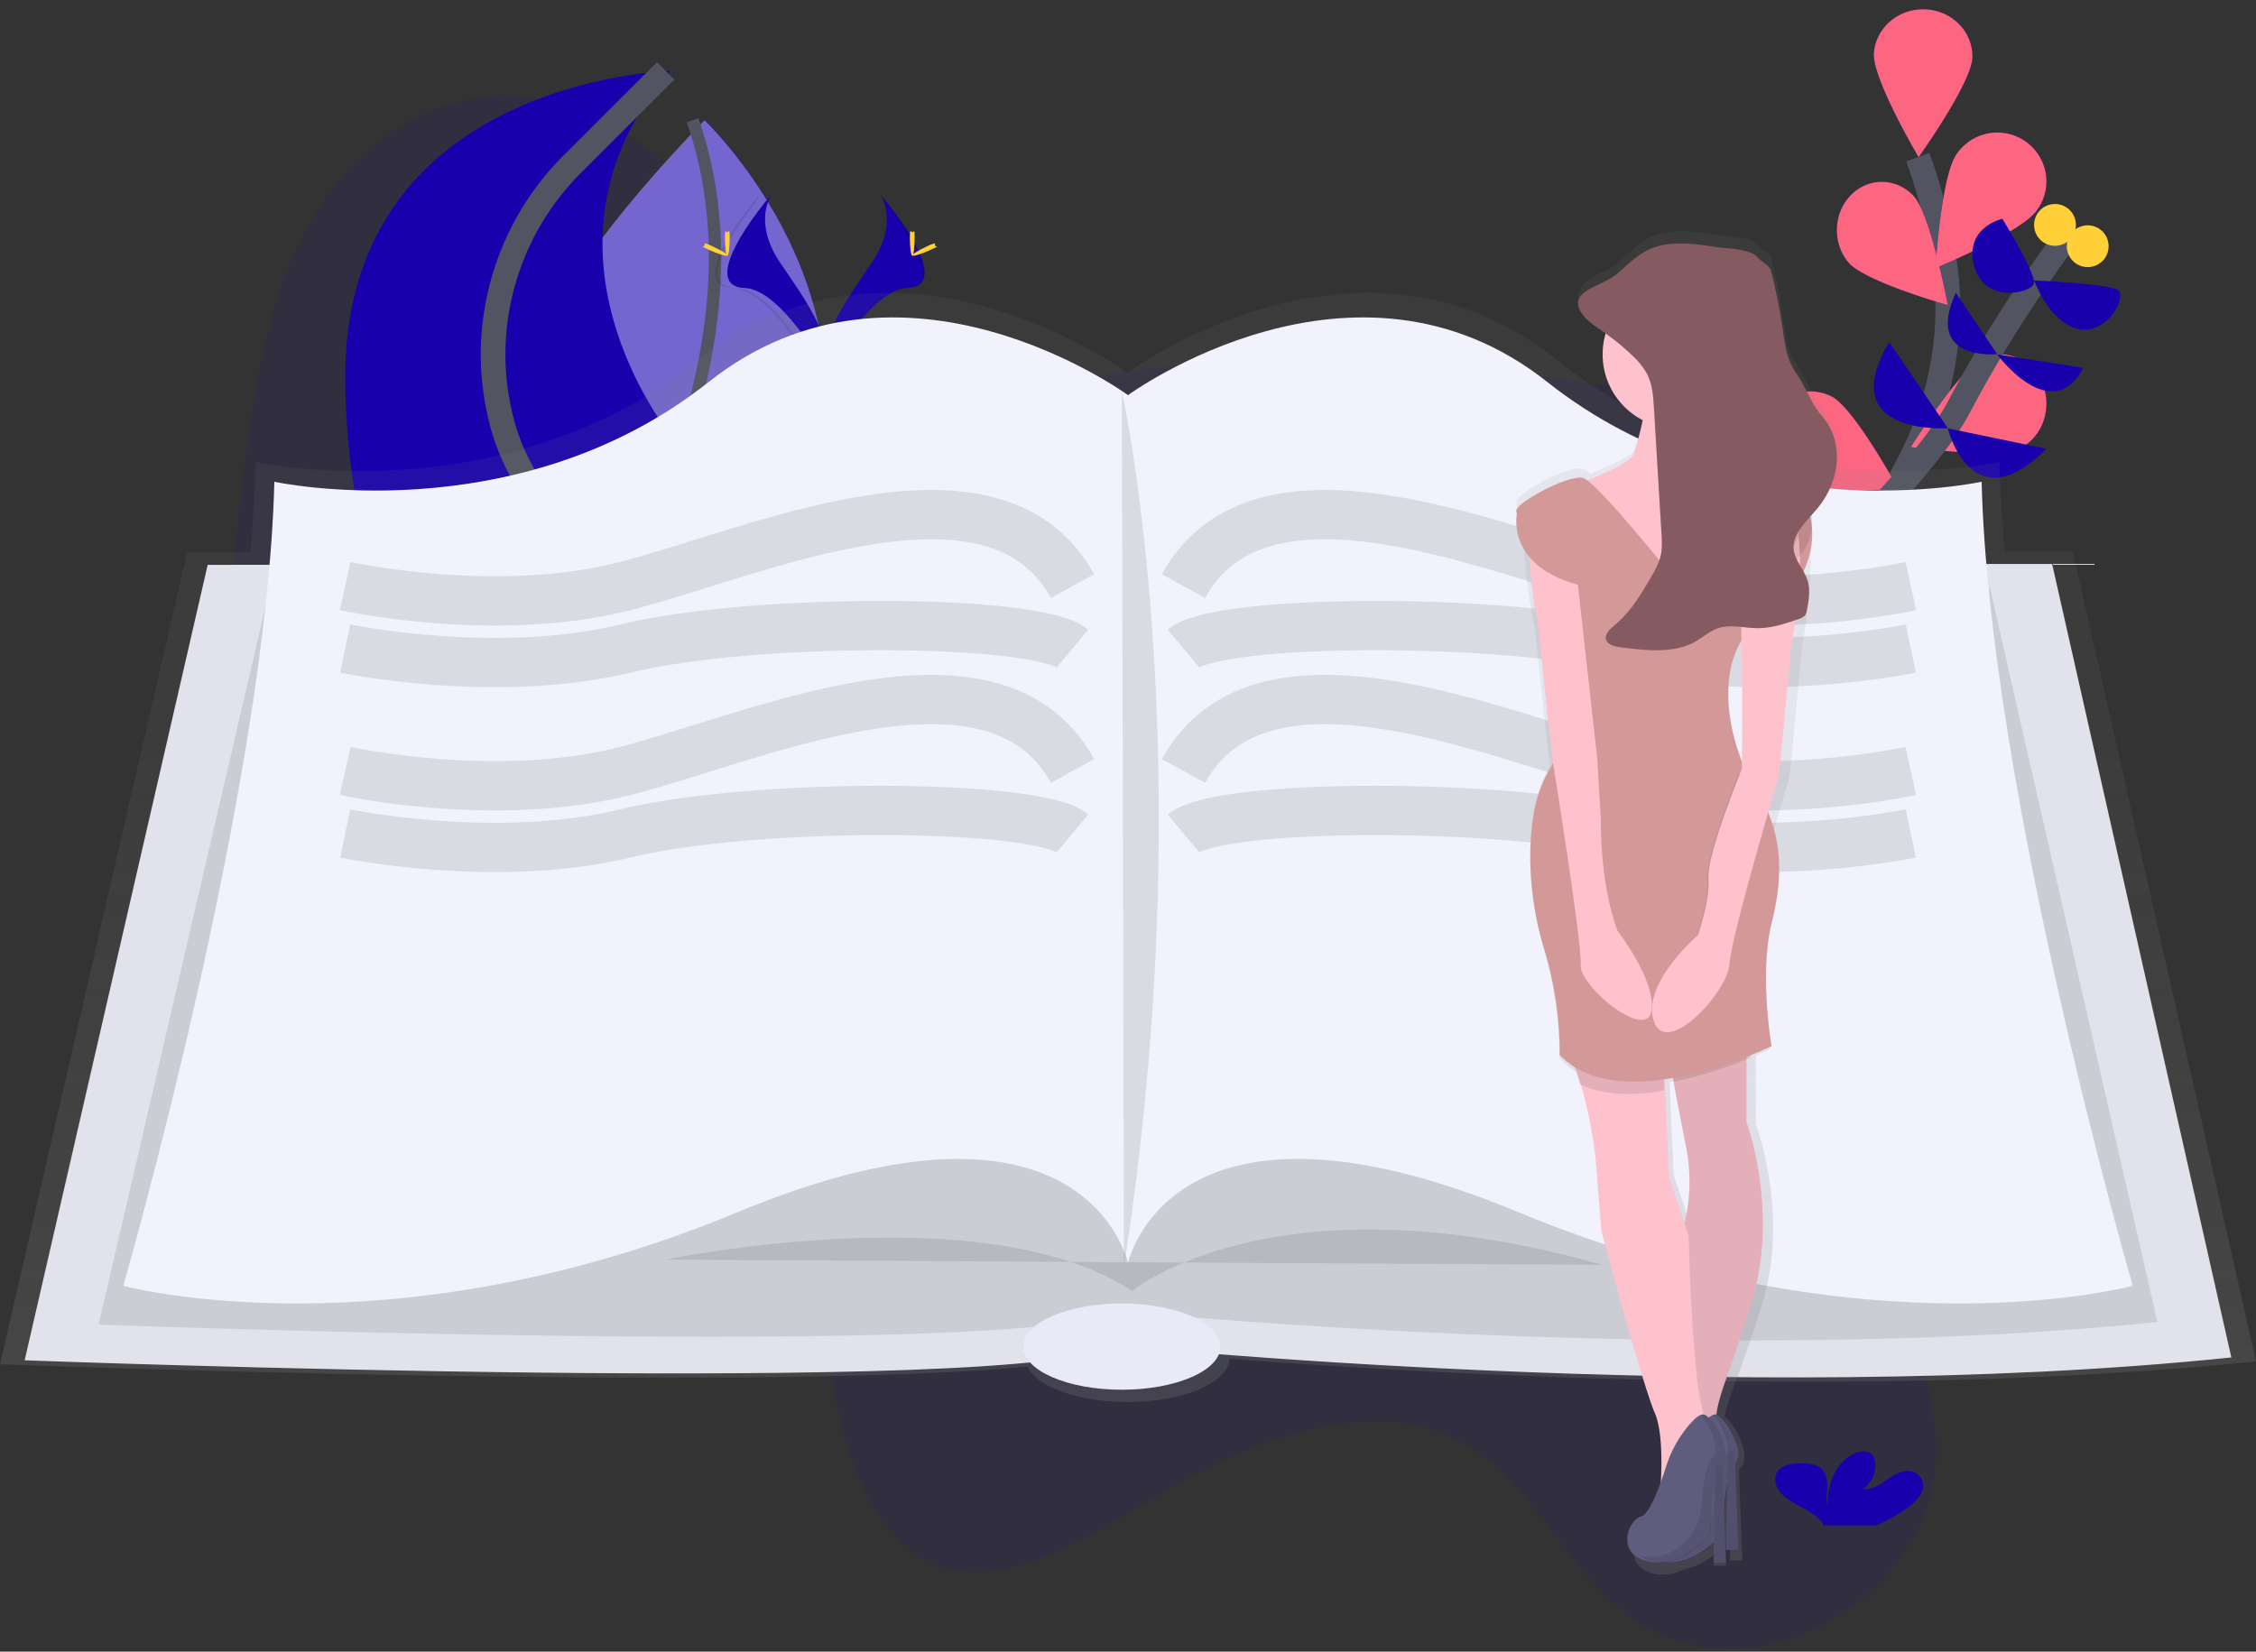 <svg width="183" height="134" xmlns="http://www.w3.org/2000/svg"><rect width="100%" height="100%" fill="#333333" stroke="none"/><defs><linearGradient x1="50%" y1="99.998%" x2="50%" y2=".005%" id="a"><stop stop-color="gray" stop-opacity=".25" offset="0%"/><stop stop-color="gray" stop-opacity=".12" offset="54%"/><stop stop-color="gray" stop-opacity=".1" offset="100%"/></linearGradient><linearGradient x1="49.999%" y1="100.014%" x2="49.999%" y2=".006%" id="b"><stop stop-color="gray" stop-opacity=".25" offset="0%"/><stop stop-color="gray" stop-opacity=".12" offset="54%"/><stop stop-color="gray" stop-opacity=".1" offset="100%"/></linearGradient></defs><g fill="none" fill-rule="evenodd"><path d="M158.016 77.108c-5.802 9.495-4.776 22.391-2.29 32.56.832 3.406 1.793 6.996 1.053 10.812-.905 4.665-4.148 8.342-7.424 10.446-5.972 3.84-12.771 3.761-17.695-.202-4.263-3.426-7.053-9.419-11.4-12.659-7.285-5.422-17.317-2.073-26.044 3.065-6.175 3.633-12.97 8.232-18.649 5.67-3.995-1.803-6.466-6.928-7.61-12.512-.552-2.696-.879-5.64-2.16-7.692-.762-1.22-1.814-2.033-2.905-2.699-9.955-6.073-23.48-.902-33.075-7.786-6.482-4.65-10.138-14.29-11.307-24.613-1.169-10.323-.134-21.38 1.155-32.268.923-7.737 2.161-16.021 6.184-22.329 4.253-6.672 10.93-9.672 16.719-9.075 5.788.598 10.801 4.315 15.116 8.854 5.394 5.673 10.247 12.927 17.25 14.733 4.764 1.231 9.991-.24 15.067-1.08 8.486-1.407 16.845-1.05 25.142-.571 7.944.458 15.938 1.04 23.331 3.853 5.232 1.99 9.236 6.163 14.114 8.867 3.18 1.762 6.776 1.971 9.736 4.327 3.647 2.895 6.79 8.275 5.296 15.087-1.421 6.478-6.526 10.174-9.604 15.212z" fill="#1800AD" fill-rule="nonzero" opacity=".1"/><path d="M50.36 48.433s-25.058-5.646 6.826-38.68c0 0 13.744 13.126 8.703 29.444-2.027 6.56-8.55 10.611-15.157 9.314l-.372-.078z" fill="#1800AD" fill-rule="nonzero"/><path d="M50.31 48.433c-.552-.123-24.599-6.204 6.846-38.68 0 0 13.786 13.126 8.73 29.444-2.033 6.56-8.576 10.611-15.204 9.314l-.372-.078z" fill="#FFF" fill-rule="nonzero" opacity=".4"/><path d="M50 47.752s12.592-19.644 6.18-38" stroke="#535461"/><path d="M152.425 67.752s-4.403-17.459 2.27-29.89c2.803-5.216 3.916-11.16 2.98-16.988a45.267 45.267 0 00-2.108-8.122" stroke="#535461" stroke-width="2"/><path d="M159.999 4.672c-.095 2.115-4.368 8.08-4.368 8.08s-3.724-6.294-3.63-8.408c.137-2.083 1.99-3.678 4.168-3.588 2.177.09 3.88 1.83 3.83 3.916zM165.215 17.084C163.94 18.87 157 21.752 157 21.752s.445-7.472 1.718-9.259a3.99 3.99 0 013.642-1.726 3.983 3.983 0 013.29 2.325 3.95 3.95 0 01-.437 3.992h.002zM163.867 36.372c-1.88.91-8.867-.098-8.867-.098s3.913-6.285 5.792-7.197c1.87-.86 4.038.043 4.876 2.031.838 1.988.037 4.328-1.801 5.264zM160.31 51.38c-1.818 1.125-9.31 1.372-9.31 1.372s3.048-6.284 4.865-7.411c1.816-1.083 4.242-.63 5.454 1.016 1.212 1.647.763 3.88-1.01 5.022z" fill="#1800AD" fill-rule="nonzero"/><path d="M149.95 21.309c1.383 1.574 8.05 3.443 8.05 3.443s-1.362-7.252-2.745-8.825c-1.393-1.525-3.666-1.571-5.112-.105-1.445 1.467-1.531 3.907-.193 5.487zM144.891 39c1.856 1.044 9.109.696 9.109.696s-3.494-6.444-5.352-7.492a3.826 3.826 0 00-5.158 1.543c-1.02 1.846-.398 4.178 1.401 5.254zM142.34 56.538c1.614 1.334 8.66 2.214 8.66 2.214s-2.32-6.865-3.935-8.193a3.705 3.705 0 00-5.23.621c-1.286 1.629-1.062 4.01.505 5.358z" fill="#1800AD" fill-rule="nonzero"/><path d="M159.999 4.672c-.095 2.115-4.368 8.08-4.368 8.08s-3.724-6.294-3.63-8.408c.137-2.083 1.99-3.678 4.168-3.588 2.177.09 3.88 1.83 3.83 3.916zM165.215 17.084C163.94 18.87 157 21.752 157 21.752s.445-7.472 1.718-9.259a3.99 3.99 0 013.642-1.726 3.983 3.983 0 013.29 2.325 3.95 3.95 0 01-.437 3.992h.002zM163.867 36.372c-1.88.91-8.867-.098-8.867-.098s3.913-6.285 5.792-7.197c1.87-.86 4.038.043 4.876 2.031.838 1.988.037 4.328-1.801 5.264zM160.31 51.38c-1.818 1.125-9.31 1.372-9.31 1.372s3.048-6.284 4.865-7.411c1.816-1.083 4.242-.63 5.454 1.016 1.212 1.647.763 3.88-1.01 5.022z" fill="#FC6681" fill-rule="nonzero"/><path d="M149.95 21.309c1.383 1.574 8.05 3.443 8.05 3.443s-1.362-7.252-2.745-8.825c-1.393-1.525-3.666-1.571-5.112-.105-1.445 1.467-1.531 3.907-.193 5.487zM144.891 39c1.856 1.044 9.109.696 9.109.696s-3.494-6.444-5.352-7.492a3.826 3.826 0 00-5.158 1.543c-1.02 1.846-.398 4.178 1.401 5.254zM142.34 56.538c1.614 1.334 8.66 2.214 8.66 2.214s-2.32-6.865-3.935-8.193a3.705 3.705 0 00-5.23.621c-1.286 1.629-1.062 4.01.505 5.358z" fill="#FC6681" fill-rule="nonzero"/><path d="M137 55.752s17.942-15.145 21.93-22.783c3.987-7.638 9.07-14.217 9.07-14.217" stroke="#535461" stroke-width="2"/><path d="M166 36.412l-8-1.66s1.885 7.763 8 1.66zM153.247 27.752L158 34.738s-9.287.662-4.753-6.986zM169 29.844l-7-1.092s4.399 5.949 7 1.092zM158.65 23.752L162 28.73s-5.93.635-3.35-4.978zM165 22.752s6.123.266 6.832.799c.709.532-.912 3.654-3.245 3.145-2.333-.509-3.587-3.944-3.587-3.944z" fill="#1800AD" fill-rule="nonzero"/><path d="M162.43 17.752s2.667 4.365 2.567 5.196c-.1.83-4.063 1.763-4.864-1.384-.802-3.147 2.298-3.812 2.298-3.812z" fill="#1800AD" fill-rule="nonzero"/><circle fill="#FFD037" fill-rule="nonzero" transform="rotate(-72.43 169.349 19.976)" cx="169.349" cy="19.976" r="1.696"/><circle fill="#FFD037" fill-rule="nonzero" transform="rotate(-72.43 166.695 18.247)" cx="166.695" cy="18.247" r="1.696"/><path d="M56.225 59.752s7.354-5.451-1.881-24.53c0 0-12.313-15.16 0-29.47 0 0-26.85.681-26.337 25.552.513 24.87 13.425 28.448 13.425 28.448h14.793z" fill="#1800AD" fill-rule="nonzero"/><path d="M49.152 59.752s-1.8-13.115-6.62-21.12a17.423 17.423 0 01-2.025-5.237c-1.61-7.261.686-14.854 5.89-20.051L54 5.752" stroke="#535461" stroke-width="2"/><path d="M71.406 15.752s1.602 2.246-.74 5.636c-2.34 3.39-4.27 6.257-3.49 8.364 0 0 3.531-6.296 6.406-6.385 2.875-.088.986-3.829-2.176-7.615z" fill="#1800AD" fill-rule="nonzero"/><path d="M71.367 15.752c.14.217.25.454.328.704 2.837 3.532 4.347 6.83 1.621 6.913-2.54.077-5.586 4.892-6.316 6.107.024.093.053.186.087.276 0 0 3.571-6.296 6.479-6.385 2.907-.088.998-3.829-2.2-7.615z" fill="#000" fill-rule="nonzero" opacity=".1"/><path d="M74.193 19.274c0 .817-.086 1.478-.193 1.478-.107 0-.193-.662-.193-1.478 0-.815.108-.432.215-.432s.171-.383.171.432z" fill="#FFD037" fill-rule="nonzero"/><path d="M75.525 20.256c-.783.353-1.462.565-1.52.476-.06-.09.526-.447 1.307-.8.78-.352.473-.095.532 0 .059.096.462-.029-.32.324z" fill="#FFD037" fill-rule="nonzero"/><path d="M62.594 15.752s-1.602 2.246.74 5.636c2.34 3.39 4.27 6.257 3.49 8.364 0 0-3.531-6.296-6.406-6.385-2.874-.088-.989-3.829 2.176-7.615z" fill="#1800AD" fill-rule="nonzero"/><path d="M61.636 15.752c-.14.217-.25.454-.328.704-2.836 3.532-4.345 6.83-1.621 6.913 2.539.077 5.584 4.892 6.313 6.107a2.72 2.72 0 01-.087.276s-3.574-6.298-6.48-6.383c-2.906-.085-.997-3.831 2.203-7.617z" fill="#000" fill-rule="nonzero" opacity=".1"/><path d="M58.807 19.274c0 .817.086 1.478.193 1.478.107 0 .193-.662.193-1.478 0-.815-.108-.432-.215-.432s-.171-.383-.171.432z" fill="#FFD037" fill-rule="nonzero"/><path d="M57.475 20.256c.783.353 1.462.565 1.52.476.06-.09-.526-.447-1.307-.8-.78-.352-.473-.095-.532 0-.059.096-.462-.029.32.324z" fill="#FFD037" fill-rule="nonzero"/><path d="M183 110.449l-14.866-65.735h-5.523c-.22-2.512-.368-4.945-.424-7.237 0 0-20.022 4.403-35.99-8.336-15.966-12.738-34.738 1.102-34.738 1.102l-.073-.053v-.025.032c-1.303-.928-19.286-13.313-34.66-1.045-15.96 12.738-35.99 8.335-35.99 8.335a114.02 114.02 0 01-.43 7.31H15.18L0 110.687s61.713 2.323 83.338.18c.776 1.648 4.119 2.886 8.123 2.886 4.5 0 8.16-1.564 8.287-3.513 16.834 1.288 53.057 3.346 83.252.21z" fill="url(#a)" fill-rule="nonzero"/><path d="M16.847 45.827L2 110.362s81.731 3.08 88.313-1.231c0 0 50.74 5.16 90.687 1l-14.54-64.379-149.613.075z" fill="#E2E2EC" fill-rule="nonzero"/><path d="M21.852 47.823L8 107.468s76.253 2.847 82.393-1.138c0 0 47.337 4.768 84.607.925l-13.57-59.503-139.578.071z" fill="#000" fill-rule="nonzero" opacity=".1"/><path d="M160.744 39.085s-19.61 4.278-35.235-8.097c-15.626-12.375-34.01 1.07-34.01 1.07s-18.383-13.445-34.01-1.07c-15.625 12.375-35.234 8.097-35.234 8.097C21.637 63.987 10 104.32 10 104.32s21.447 5.805 49.789-5.957C88.13 86.6 91.5 102.487 91.5 102.487s3.37-15.89 31.711-4.125c28.342 11.764 49.789 5.957 49.789 5.957s-11.644-40.332-12.256-65.234z" fill="#F1F2FB" fill-rule="nonzero"/><path d="M54 102.196s25.897-5.396 37.845 2.556c0 0 11.492-9.657 38.155-2.13" fill="#000" fill-rule="nonzero" opacity=".1"/><ellipse fill="#E8EAF8" fill-rule="nonzero" cx="91" cy="109.252" rx="8" ry="3.5"/><path d="M91 31.752s6.632 29.47.174 71" fill="#000" fill-rule="nonzero" opacity=".1"/><path d="M28 47.549s12.182 2.707 22.727 0c10.544-2.708 29.905-11.566 36.273 0M28 52.617s12.182 2.554 22.727 0c10.544-2.555 33.376-2.417 36.273 0M28 62.549s12.182 2.707 22.727 0c10.544-2.708 29.905-11.566 36.273 0M28 67.617s12.182 2.554 22.727 0c10.544-2.555 33.376-2.417 36.273 0M155 47.549s-12.182 2.707-22.727 0c-10.544-2.708-29.905-11.566-36.273 0M155 52.617s-12.182 2.554-22.727 0c-10.544-2.555-33.376-2.417-36.273 0M155 62.549s-12.182 2.707-22.727 0c-10.544-2.708-29.905-11.566-36.273 0M155 67.617s-12.182 2.554-22.727 0c-10.544-2.555-33.376-2.417-36.273 0" stroke="#000" stroke-width="4" opacity=".1"/><path d="M154.845 122.234c.5-.388.973-.847 1.118-1.4a1.19 1.19 0 00-.78-1.427c-.717-.227-1.483.184-2.065.601-.583.417-1.247.893-2.007.805.787-.58 1.165-1.525.945-2.372a.924.924 0 00-.263-.483c-.397-.354-1.12-.201-1.596.077-1.515.886-1.938 2.595-1.946 4.135-.153-.556-.024-1.133-.029-1.704-.005-.571-.191-1.201-.77-1.508a2.711 2.711 0 00-1.175-.229c-.68-.02-1.44.036-1.905.45-.578.51-.428 1.378.075 1.944.502.566 1.268.921 1.972 1.313.537.298 1.08.645 1.409 1.116.042.063.077.13.105.2h4.271a12.223 12.223 0 002.641-1.518z" fill="#1800AD" fill-rule="nonzero"/><path d="M125.625 61.416s.042.243.113.676a7.727 7.727 0 01-.113.201c-1.38 2.334-1.593 5.696-1.463 8.455.121 2.226.51 4.43 1.157 6.562a30.793 30.793 0 011.178 8.522 6.17 6.17 0 001.933 1.414c.037.113.076.228.11.338a34.702 34.702 0 011.284 6.529l.435 5.523s3.328 12.5 4.34 14.825c.72 1.654.562 5.073.41 6.906-.432 1.233-.959 2.408-1.424 2.536-.841.24-1.683 2.276-.458 3.3.092.076.19.144.295.202l.049.027.09.046.13.06.068.025.14.047.06.019c.066.018.133.037.206.054a3.662 3.662 0 002.498-.398c.923-.138 1.743-.636 2.357-1.138l-.017.881h1.01l-.047-1.76c.182-.205.283-.338.283-.338s.03-1.064.147-2.302l-.074 3.972h1.01l-.273-7.33c.051-.11.119-.21.2-.3.842-.845-.612-3.572-1.365-4.027.337-1.793 1.621-4.382 3.103-9.345 2.17-7.271-.58-14.388-.58-14.388v-5.58c.73-.315 1.16-.53 1.16-.53s-1.011-5.96 0-10.173c.654-2.724.824-5.144.277-7.46.727-2.515 1.315-4.458 1.315-4.458l1.01-10.464c.258-1.571.431-2.915.542-4.059.019-.142.032-.285.039-.427.185-2.13.145-3.551.024-4.482a7.15 7.15 0 00.06-1.286c.024-.221.033-.443.027-.665.145-.169.286-.338.421-.507.358-.447.663-.936.907-1.454 1.113-2.11 1.145-4.685-.409-6.543-.956-1.145-1.254-2.377-2.08-3.597-.757-1.116-.9-2.453-1.082-3.739a45.958 45.958 0 00-.926-4.746c-.116-.46-.752-.742-1.069-1.125-.61-.739-2.396-.713-3.424-.877-1.728-.276-3.598-.533-5.17.149-1.095.475-1.881 1.339-2.737 2.101-.92.82-2.806 1.216-3.1 2.199-.26.375-.274.845.17 1.474.427.606 1.1 1.039 1.728 1.492.081.057.157.118.236.169a6.183 6.183 0 003.342 6.534c-.017.11-.035.218-.056.325-.184.948-.439 1.88-.76 2.791-.187.562-2.35 1.543-3.873 2.172a1.936 1.936 0 00-.618-.428c-1.158-.291-5.064 1.889-5.354 2.616-.08.203.131.764.477 1.47.022.323.075.642.156.955-.086 1.488.07 3.889.815 7.75l1.16 10.609zm16.247 1.635a20.62 20.62 0 00-.168-.316c-1.608-3.266-2.563-8.545-.26-11.693.206.022.411.042.617.055.136 4.285.057 11.33.057 11.33s-.09.237-.246.624zm-5.74 24.888c.327 1.649.711 3.565 1.07 5.306a14.014 14.014 0 01-.084 6.142l-1.36-4.099-.317-7.212-.02-.296c.218-.037.436-.077.651-.12l.06.28z" fill="url(#b)" fill-rule="nonzero"/><path d="M136.762 93.026a14.34 14.34 0 01-.079 6.03 8.08 8.08 0 01-.321 1.105l.366 15.634.042 1.772c.34.075.684.128 1.03.159.321.035.645.035.966 0 .322-.042.605-.143.756-.337.152-.194.184-.506-.03-.96a2.974 2.974 0 01-.263-1.61c.013-.156.037-.32.066-.488.322-1.76 1.524-4.302 2.92-9.173 2.042-7.134-.544-14.125-.544-14.125v-6.568L135 83.752s.322 1.768.764 4.065c.3 1.619.66 3.5.998 5.21z" fill="#FDC2CC" fill-rule="nonzero"/><path d="M136.762 93.026a14.34 14.34 0 01-.079 6.03 8.08 8.08 0 01-.321 1.105l.366 15.634.042 1.772c.34.075.684.128 1.03.159.321.035.645.035.966 0 .322-.042.605-.143.756-.337.152-.194.184-.506-.03-.96a2.974 2.974 0 01-.263-1.61c.013-.156.037-.32.066-.488.322-1.76 1.524-4.302 2.92-9.173 2.042-7.134-.544-14.125-.544-14.125v-6.568L135 83.752s.322 1.768.764 4.065c.3 1.619.66 3.5.998 5.21z" fill="#000" fill-rule="nonzero" opacity=".1"/><path d="M127 84.752c.467.988.86 2.01 1.174 3.057a34.594 34.594 0 011.283 6.515l.434 5.512s3.326 12.472 4.338 14.793c.72 1.651.562 5.063.41 6.896-.062.744-.121 1.227-.121 1.227l1.474-1.812 1.933-2.378.882-1.085.193-.237a8.933 8.933 0 01-.564-1.514 25.95 25.95 0 01-.88-4.86c-.434-4.495-.578-10.588-.578-10.588l-.229-.686-1.367-4.1-.316-7.2-.118-2.666-7.948-.874z" fill="#FDC2CC" fill-rule="nonzero"/><path d="M137.932 115.71a9.726 9.726 0 00-1.79 3.294c-.48 1.515-1.32 3.843-2.027 4.03-1.054.28-2.107 3.082.601 3.644 2.709.561 4.968-2.242 4.968-2.242s.152-4.904 1.054-5.743c.902-.84-.753-3.644-1.506-3.924-.3-.114-.81.35-1.3.941z" fill="#5F5D7E" fill-rule="nonzero"/><path d="M134.166 126.26a3.517 3.517 0 002.01-.18c1.601-.626 2.694-2.095 2.814-3.778.122-1.501.379-3.52.902-4.031.677-.663-.17-2.552-.897-3.454a.395.395 0 01.323-.05c.716.28 2.292 3.083 1.432 3.925-.86.841-1.002 5.745-1.002 5.745s-2.145 2.804-4.722 2.24a2.393 2.393 0 01-1.026-.462c.054.017.108.032.166.045z" fill="#000" fill-rule="nonzero" opacity=".1"/><path d="M140.725 118.028l.275 7.724h-1l.139-7.719a.29.29 0 01.293-.28.289.289 0 01.293.275z" fill="#5F5D7E" fill-rule="nonzero"/><path d="M140.725 118.028l.275 7.724h-1l.139-7.719a.29.29 0 01.293-.28.289.289 0 01.293.275z" fill="#000" fill-rule="nonzero" opacity=".15"/><path d="M136.932 115.71a9.726 9.726 0 00-1.79 3.294c-.48 1.516-1.32 3.844-2.027 4.03-1.054.28-2.107 3.083.601 3.644 2.709.561 4.968-2.246 4.968-2.246s.152-4.903 1.054-5.742c.902-.84-.753-3.643-1.506-3.923-.304-.104-.81.353-1.3.944z" fill="#5F5D7E" fill-rule="nonzero"/><path d="M133.168 126.257a3.516 3.516 0 002.01-.178c1.6-.628 2.693-2.096 2.812-3.779.122-1.5.38-3.518.902-4.03.677-.662-.17-2.55-.897-3.453a.395.395 0 01.323-.05c.716.28 2.292 3.082 1.432 3.924-.86.841-1 5.744-1 5.744s-2.147 2.803-4.725 2.243a2.393 2.393 0 01-1.025-.462c.06.017.11.031.168.041z" fill="#000" fill-rule="nonzero" opacity=".1"/><path d="M139.727 119.028l.273 7.724h-1l.138-7.718a.288.288 0 01.292-.281.287.287 0 01.297.275z" fill="#5F5D7E" fill-rule="nonzero"/><path d="M139.727 119.028l.273 7.724h-1l.138-7.718a.288.288 0 01.292-.281.287.287 0 01.297.275z" fill="#000" fill-rule="nonzero" opacity=".15"/><path d="M127 39.678l5.912 9.197 6.946.877s4.285-8.32 4.138-8.76c-.146-.437-2.365-1.312-4.434-2.919-2.068-1.607.444-8.32.444-8.32l-6.797.582c.026.09.052.173.071.273.271 1.134.175 2.392-.033 3.498-.19.95-.45 1.886-.779 2.799-.295.875-5.468 2.773-5.468 2.773z" fill="#FDC2CC" fill-rule="nonzero"/><path d="M135 83.752s.338 1.74.802 4A33.184 33.184 0 00142 85.807v-1.353l-7-.702zM127 84.752a23.799 23.799 0 011.164 3.214c1.995.957 4.475.93 6.836.503l-.117-2.803-7.883-.914z" fill="#000" fill-rule="nonzero" opacity=".1"/><path d="M125.64 62.536c-1.39 2.285-1.603 5.573-1.473 8.284a26.508 26.508 0 001.164 6.42 29.366 29.366 0 011.188 8.344c4.952 5.264 17.188-.712 17.188-.712s-1.02-5.832 0-9.959c.71-2.869.86-5.396.141-7.818a12.187 12.187 0 00-1.451-3.137 11.3 11.3 0 01-.562-.985c-1.687-3.333-2.662-8.809.052-11.83.282-.314.6-.596.947-.84 2.366-1.673 3.444-3.532 3.898-5.104a6.709 6.709 0 00.172-3.005c-.29-1.566-4.37-2.989-4.37-2.989.147 4.696-5.971 8.678-5.971 8.678s-6.992-8.82-8.156-9.105c-1.164-.284-5.099 1.85-5.39 2.561-.29.712 3.205 5.975 3.205 5.975s2.186 10.67-.582 15.222z" fill="#D39999" fill-rule="nonzero"/><path d="M142.172 49.872c2.323-1.736 3.382-3.665 3.828-5.297-.112-2.444-.676-2.823-.676-2.823s-4.726 4.724-4.296 6.354c.098.375.169 1.356.214 2.646.277-.329.589-.624.93-.88zM134.14 82.842c.985 3.038 5.91-2.314 6.051-4.627.09-1.48 1.678-7.285 2.809-11.273a12.7 12.7 0 00-1.402-3.188 11.658 11.658 0 01-.542-1.002c-.534 1.349-2.678 6.877-2.553 8.522.141 1.88-.845 4.628-.845 4.628s-4.502 3.903-3.517 6.94z" fill="#000" fill-rule="nonzero" opacity=".1"/><path d="M145.3 41.752s1.574 1.016 0 10.743l-1 10.454s-3.862 12.92-4.006 15.245c-.143 2.323-5.148 7.693-6.15 4.645-1.003-3.048 3.575-6.97 3.575-6.97s1.001-2.757.86-4.645c-.143-1.888 2.716-8.855 2.716-8.855s.144-12.776-.286-14.373c-.429-1.598 4.291-6.244 4.291-6.244z" fill="#FDC2CC" fill-rule="nonzero"/><path d="M124.791 40.752s-1.78.433 0 10.103l1.096 10.536s2.464 15.154 2.327 16.889c-.138 1.735 5.34 6.206 5.75 3.753.409-2.453-2.739-6.495-2.739-6.495s-1.372-3.18-1.372-9.097l-.274-4.764-1.914-17.172-2.874-3.753z" fill="#000" fill-rule="nonzero" opacity=".1"/><path d="M124.791 40.752s-1.78.433 0 10.103l1.096 10.536s2.464 15.154 2.327 16.889c-.138 1.735 5.34 6.206 5.75 3.753.409-2.453-2.739-6.495-2.739-6.495s-1.369-3.174-1.369-9.092l-.273-4.763-1.913-17.178-2.879-3.753z" fill="#FDC2CC" fill-rule="nonzero"/><path d="M123.044 41.739s-.894 4.313 5.358 5.796c6.252 1.483-.744-5.124-.744-5.124s-2.38-3.233-4.614-.672z" fill="#000" fill-rule="nonzero" opacity=".1"/><path d="M123.044 41.74s-.892 4.311 5.359 5.795c6.25 1.484-.745-5.123-.745-5.123s-2.382-3.235-4.614-.673z" fill="#D39999" fill-rule="nonzero"/><path d="M146.956 41.739s.894 4.313-5.358 5.796c-6.251 1.483.743-5.124.743-5.124s2.375-3.233 4.615-.672z" fill="#000" fill-rule="nonzero" opacity=".1"/><path d="M145.955 41.74s.9 4.311-5.355 5.795c-6.256 1.484.744-5.123.744-5.123s2.38-3.235 4.611-.673z" fill="#D39999" fill-rule="nonzero"/><path d="M133 33.732c.74.23 1.57-1.62 2.445-1.62.928 0 1.801 1.98 2.575 1.561.226-1.333.553-2.645.98-3.92l-5.97.56c.244 1.105.159 2.335-.03 3.42z" fill="#000" fill-rule="nonzero" opacity=".1"/><circle fill="#FDC2CC" fill-rule="nonzero" cx="136" cy="28.752" r="6"/><path d="M128.36 25.5c.431.589 1.11 1.004 1.743 1.452a19.028 19.028 0 012.21 1.794c.488.432.904.933 1.237 1.485.491.89.557 1.897.615 2.877l.602 10.123c.04.67.08 1.353-.096 2.007a6.76 6.76 0 01-.747 1.586c-.795 1.368-1.612 2.762-2.891 3.846-.428.36-.949.825-.723 1.296.183.38.745.502 1.228.557 2.026.264 4.27.49 5.976-.468.643-.361 1.176-.88 1.897-1.104 1.003-.31 2.11.013 3.18.012 1.134 0 2.217-.367 3.275-.728.203-.05.39-.151.538-.294a.855.855 0 00.154-.4c.16-.821.312-1.672.05-2.477-.285-.871-1.035-1.625-1.12-2.525-.11-1.251 1.08-2.27 1.935-3.298 1.821-2.19 2.226-5.342.357-7.5-.964-1.115-1.265-2.315-2.098-3.501-.762-1.086-.907-2.388-1.09-3.64a43.382 43.382 0 00-.935-4.62c-.115-.448-.758-.723-1.077-1.096-.617-.719-2.414-.694-3.449-.854-1.741-.268-3.62-.519-5.212.145-1.104.462-1.897 1.305-2.759 2.046-1.22 1.057-4.183 1.388-2.8 3.28z" fill="#000" fill-rule="nonzero" opacity=".1"/><path d="M128.36 25.5c.431.589 1.11 1.004 1.743 1.452.782.544 1.521 1.145 2.21 1.798.487.431.904.932 1.236 1.485.491.89.557 1.896.615 2.876l.607 10.12c.04.67.08 1.353-.096 2.007a6.761 6.761 0 01-.747 1.586c-.794 1.368-1.611 2.762-2.89 3.846-.428.36-.949.825-.723 1.296.183.38.745.502 1.228.557 2.025.264 4.27.49 5.974-.468.643-.361 1.176-.88 1.896-1.104 1.004-.31 2.11.013 3.179.012 1.134 0 2.217-.367 3.275-.728.203-.05.389-.151.538-.294a.856.856 0 00.153-.4c.16-.821.312-1.672.05-2.477-.284-.871-1.034-1.625-1.118-2.525-.11-1.251 1.079-2.27 1.934-3.298 1.82-2.19 2.225-5.342.356-7.5-.963-1.115-1.265-2.315-2.097-3.501-.762-1.086-.907-2.388-1.09-3.64a43.393 43.393 0 00-.934-4.62c-.116-.448-.759-.723-1.077-1.096-.618-.719-2.414-.694-3.448-.854-1.741-.268-3.62-.519-5.21.145-1.104.462-1.897 1.305-2.759 2.046-1.234 1.057-4.187 1.388-2.804 3.28z" fill="#865A61" fill-rule="nonzero"/></g></svg>